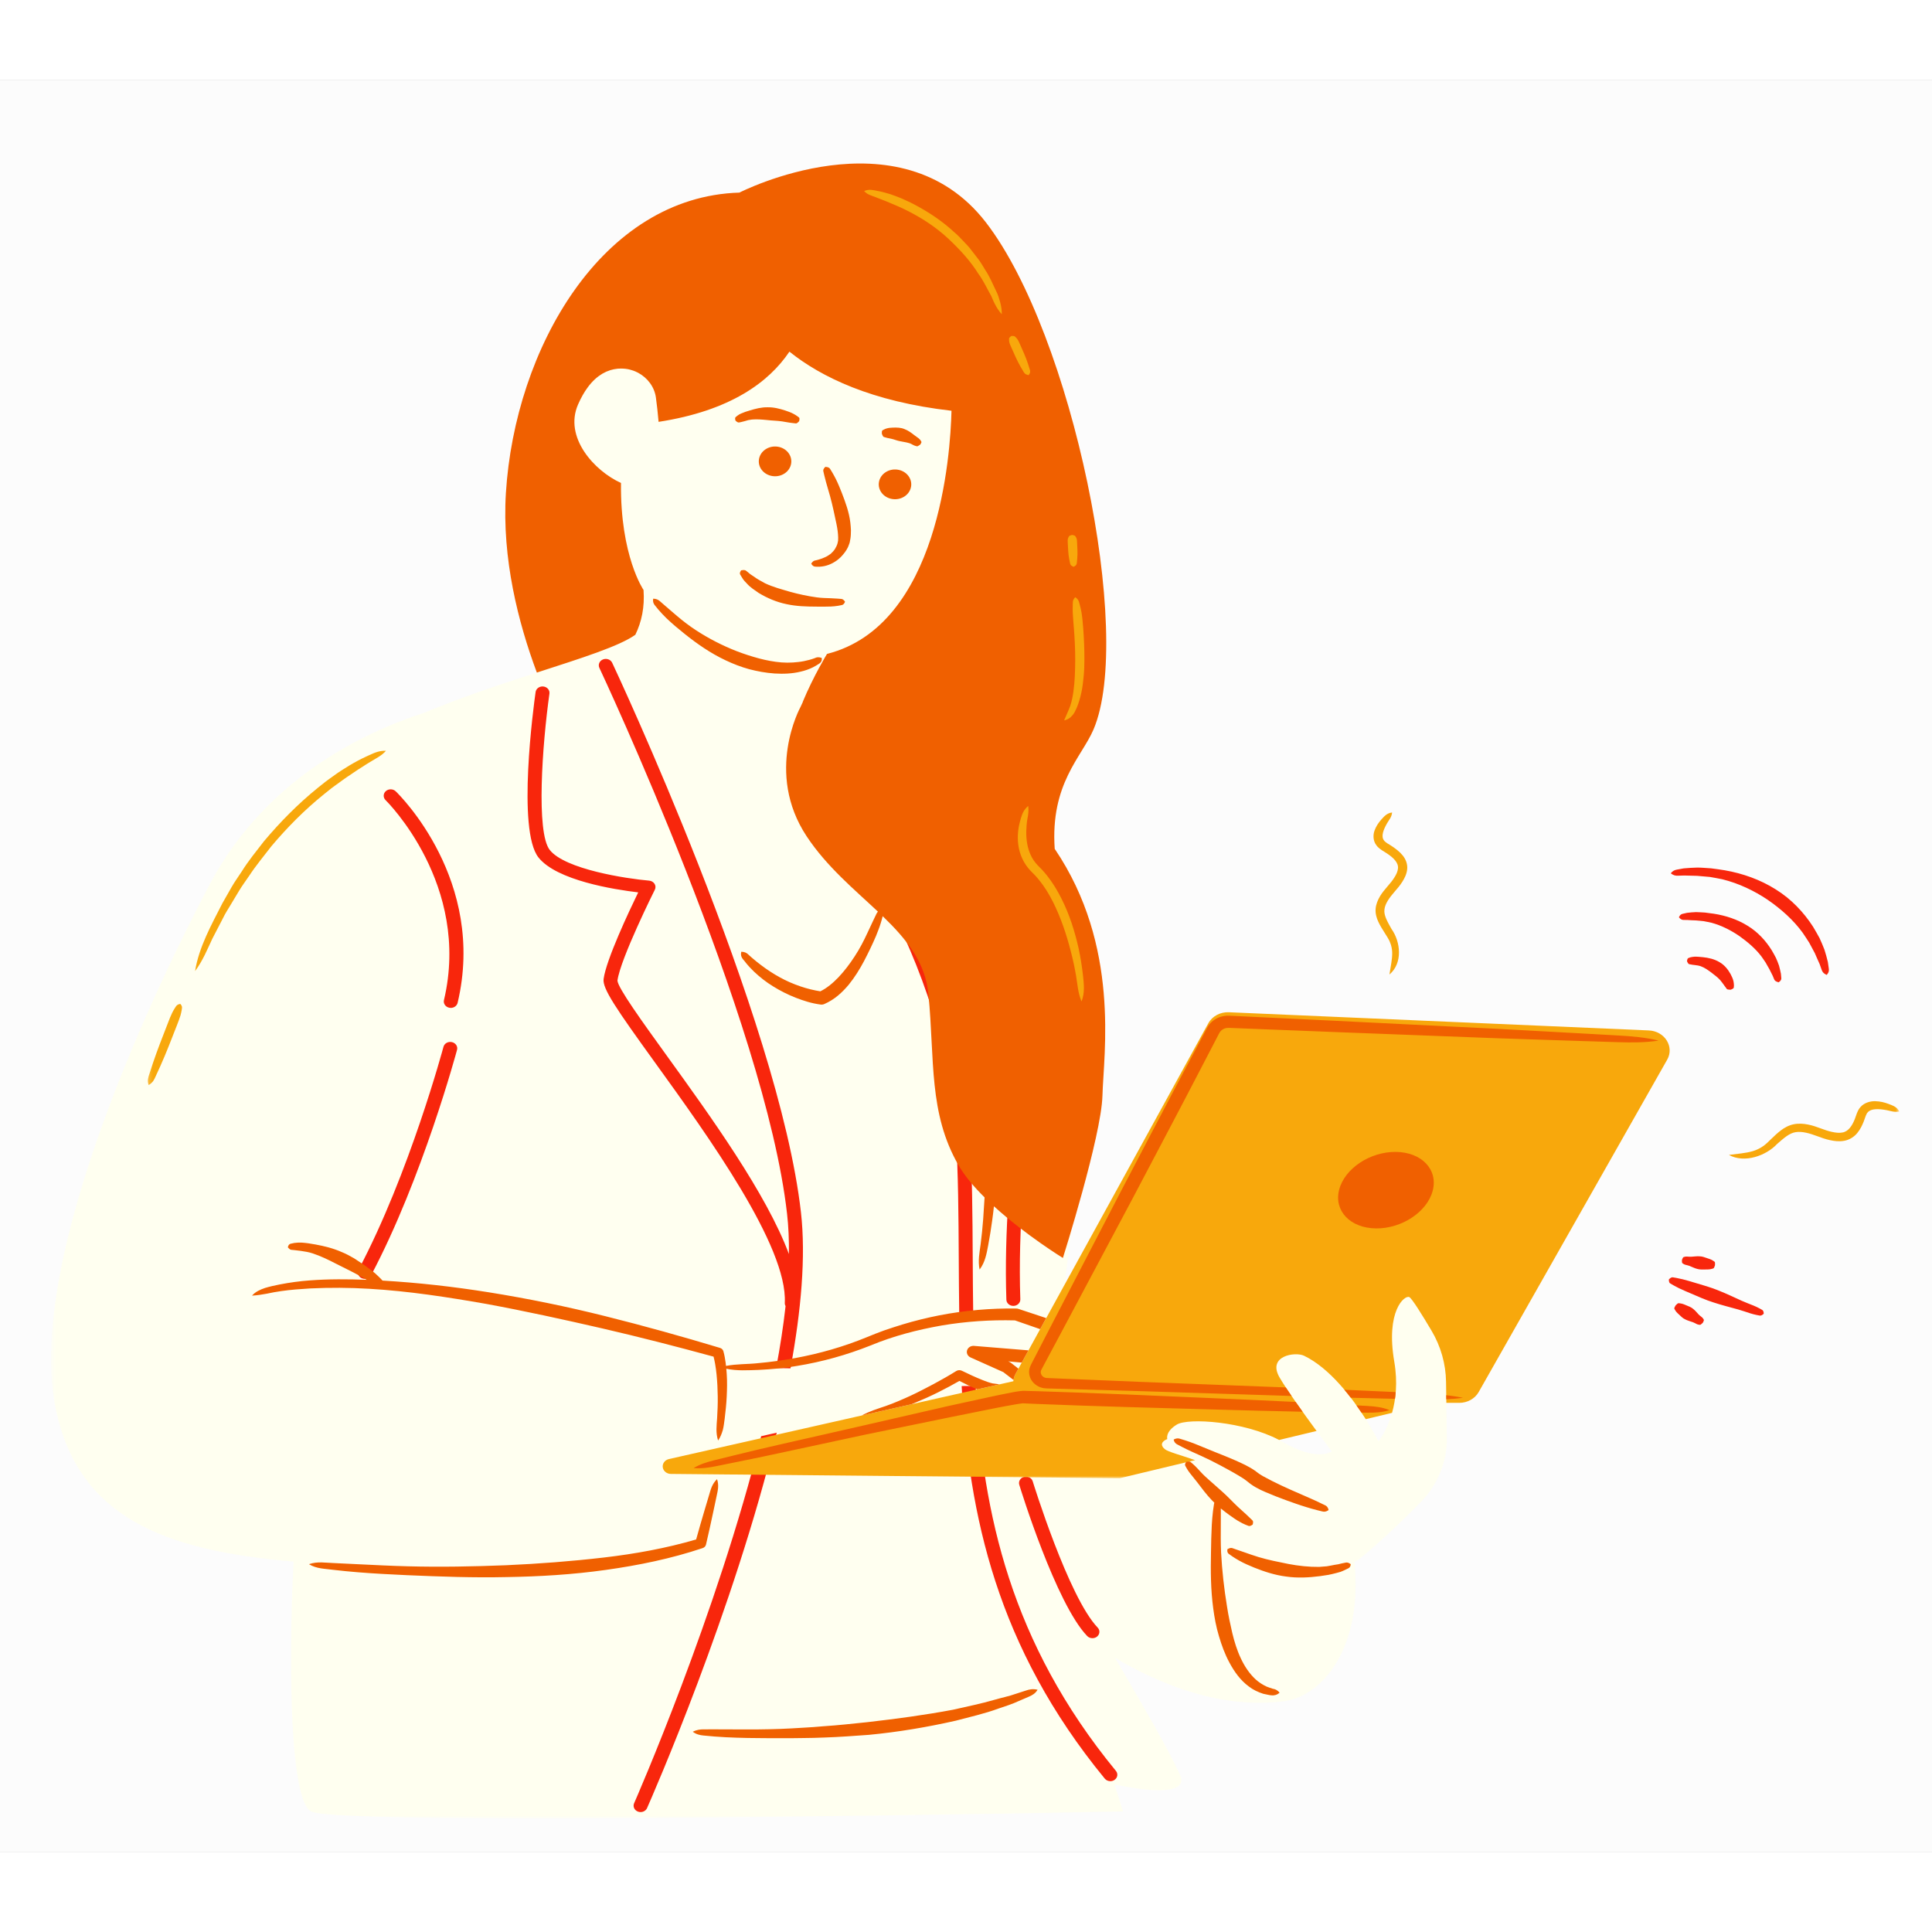 <svg width="200" height="200" viewBox="0 0 398 365" fill="none" xmlns="http://www.w3.org/2000/svg">
<rect x="0" y="0" width="398" height="365" fill="#333333" stroke="none"/>
<g clip-path="url(#clip0_16_194)">
<rect width="398" height="365" fill="white"/>
<path d="M437.8 -36.5H-39.8V401.5H437.8V-36.5Z" fill="white"/>
<path d="M437.8 -36.5H-39.8V401.5H437.8V-36.5Z" fill="white"/>
<path d="M437.8 -36.5H-39.8V401.5H437.8V-36.5Z" fill="#FCFCFC"/>
<mask id="mask0_16_194" style="mask-type:luminance" maskUnits="userSpaceOnUse" x="10" y="32" width="295" height="327">
<path d="M10.518 32.443H304.337V358.08H10.518V32.443Z" fill="white"/>
</mask>
<g mask="url(#mask0_16_194)">
<path d="M283.965 280.404C283.965 280.404 283.007 278.476 281.349 275.853L283.119 274.351L286.767 274.552C285.689 278.343 283.965 280.404 283.965 280.404ZM264.251 280.552C264.007 280.411 263.758 280.274 263.501 280.138L265.495 277.613L271.22 278.286C272.999 280.704 274.355 282.495 274.355 282.495C274.355 282.495 271.419 284.73 264.251 280.552ZM303.902 265.408L295.246 248.025L277.559 246.227L244.123 260.515L230.177 273.758L235.624 282.578C226.939 282.491 219.708 282.407 217.876 281.845C212.661 280.255 229.169 189.112 225.26 179.96C223.067 174.827 214.588 170.695 207.565 168.056C198.917 156.501 182.86 140.776 166.617 128.986C168.159 125.191 170.087 121.568 171.389 119.382C197.827 112.013 197.586 68.742 197.545 66.061C199.037 48.735 186.463 37.447 173.329 33.934C170.605 33.207 167.699 32.839 164.693 32.839C158.462 32.839 138.699 34.804 130.503 58.392C129.698 58.16 128.848 58.031 127.969 58.031C127.688 58.031 127.401 58.043 127.115 58.069C123.073 58.446 119.897 61.217 117.671 66.312C116.058 70.008 116.738 74.163 119.582 78.015C121.369 80.429 123.865 82.498 126.394 83.817C126.382 96.923 130.117 103.877 131.079 105.447C131.303 109.485 130.275 112.732 128.359 115.713C120.598 119.465 103.501 123.64 87.295 130.362C74.492 134.525 54.588 144.179 43.224 165.634C33.353 184.272 4.867 242.543 11.513 273.887C16.194 295.966 33.602 302.916 60.475 305.193C59.381 326.88 59.746 354.404 64.082 356.67C70.16 359.856 231.346 356.67 231.346 356.67L229.605 351.1C229.605 351.1 245.666 354.81 243.074 349.107C240.632 343.743 235.388 334.747 229.712 325.029C239.596 330.861 251.818 335.519 264.363 333.983C272.568 332.983 280.785 322.774 279.027 305.277C279.334 305.117 279.624 304.935 279.894 304.733C282.592 302.699 288.376 297.372 292.712 292.901C296.216 289.289 298.119 284.616 298.052 279.788L297.953 272.495L303.902 265.408Z" fill="#FFFFF0"/>
</g>
<path d="M130.627 354.982C130.333 355.654 130.685 356.423 131.419 356.696C131.597 356.765 131.779 356.795 131.962 356.795C132.53 356.795 133.073 356.483 133.297 355.97C134.317 353.662 151.128 315.375 160.008 278.639C158.893 278.89 157.819 279.13 156.804 279.362C147.691 316.124 130.876 354.423 130.627 354.982ZM126.112 120.036C125.801 119.366 124.951 119.058 124.222 119.347C123.492 119.636 123.16 120.412 123.471 121.081C123.815 121.804 157.654 193.887 162.135 233.524C162.434 236.128 162.554 238.912 162.521 241.839C157.902 229.422 146.352 213.43 137.351 200.963C132.381 194.074 127.236 186.948 127.198 185.496C127.816 180.975 134.827 166.919 134.901 166.778C135.096 166.391 135.071 165.938 134.839 165.569C134.607 165.201 134.192 164.957 133.728 164.915C129.105 164.516 116.415 162.6 113.252 158.593C110.408 154.984 111.705 136.932 113.185 126.4C113.289 125.674 112.733 125.016 111.946 124.921C111.158 124.83 110.437 125.339 110.337 126.058C109.923 128.955 106.482 154.501 110.922 160.132C114.661 164.881 126.556 166.752 131.473 167.333C129.553 171.291 124.885 181.188 124.346 185.169C124.076 187.142 126.875 191.23 134.951 202.415C145.834 217.491 162.284 240.276 161.671 251.903C161.658 252.143 161.717 252.371 161.828 252.572C161.372 256.675 160.713 260.956 159.884 265.336L162.848 265.382C165.029 253.557 166.036 242.394 165 233.254C160.469 193.218 126.46 120.762 126.112 120.036ZM200.994 269.115C200.032 269.016 199.066 268.994 198.104 269.039C199.622 295.635 205.285 322.744 227.586 349.902C227.867 350.244 228.299 350.427 228.738 350.427C229.041 350.427 229.343 350.339 229.6 350.16C230.235 349.727 230.363 348.898 229.886 348.316C208.133 321.824 202.52 295.236 200.994 269.115ZM79.492 146.464C78.916 146.966 78.891 147.802 79.434 148.331C79.612 148.502 97.083 165.759 91.457 189.53C91.287 190.245 91.78 190.944 92.556 191.097C92.659 191.119 92.763 191.131 92.867 191.131C93.526 191.131 94.123 190.709 94.272 190.089C100.23 164.923 82.291 147.255 81.524 146.517C80.981 145.989 80.069 145.966 79.492 146.464ZM200.385 242.71C200.339 233.779 200.293 225.346 199.763 216.897C197.159 175.565 168.889 142.844 168.599 142.521C168.105 141.951 167.197 141.86 166.58 142.316C165.958 142.772 165.862 143.601 166.356 144.171C166.638 144.487 194.34 176.546 196.89 217.05C197.416 225.429 197.458 233.828 197.507 242.721C197.528 246.478 197.549 250.242 197.603 254.021L200.484 254.086C200.426 250.28 200.405 246.489 200.385 242.71ZM210.969 287.742C210.202 287.939 209.758 288.666 209.974 289.369C210.277 290.361 217.519 313.813 223.962 320.527C224.248 320.824 224.646 320.972 225.044 320.972C225.38 320.972 225.72 320.869 225.994 320.649C226.591 320.166 226.649 319.333 226.122 318.786C220.111 312.52 212.818 288.89 212.743 288.654C212.528 287.955 211.732 287.548 210.969 287.742ZM93.095 198.18C92.319 198.009 91.544 198.442 91.358 199.149C91.287 199.408 84.322 225.308 73.866 245.052C73.518 245.71 73.817 246.497 74.53 246.816C74.733 246.904 74.948 246.949 75.16 246.949C75.691 246.949 76.2 246.675 76.453 246.204C87.042 226.213 94.085 200.035 94.152 199.773C94.343 199.066 93.87 198.355 93.095 198.18ZM200.671 262.024L200.551 262.013L200.671 262.07C200.671 262.051 200.671 262.04 200.671 262.024ZM207.317 251.242C207.337 251.956 207.98 252.519 208.751 252.519C208.763 252.519 208.78 252.519 208.797 252.519C209.588 252.496 210.214 251.888 210.19 251.158C209.692 236.482 211.172 221.334 212.905 209.263C214.99 202.016 223.303 195.146 223.394 195.074C223.987 194.587 224.041 193.754 223.51 193.21C222.984 192.671 222.072 192.621 221.479 193.104C221.222 193.313 217.47 196.408 214.244 200.758C215.836 191.424 217.291 185.363 217.325 185.218C217.499 184.508 217.01 183.804 216.23 183.648C215.463 183.489 214.688 183.937 214.514 184.648C214.472 184.831 212.105 194.705 210.078 208.746C209.928 209.301 209.804 209.856 209.717 210.419C209.684 210.616 209.705 210.81 209.767 210.989C208.146 222.817 206.844 237.239 207.317 251.242ZM347.052 242.402L346.82 242.47C346.745 242.493 346.65 242.607 346.488 243.063C346.471 243.542 346.521 243.676 346.583 243.721L346.778 243.858C346.911 243.938 347.044 244.003 347.18 244.044C347.458 244.124 347.74 244.166 348.014 244.272C348.557 244.482 349.087 244.767 349.647 244.904C350.199 245.071 350.796 245.021 351.376 245.018C351.674 245.01 351.961 245.025 352.263 244.976C352.412 244.957 352.566 244.915 352.719 244.873L352.951 244.793C353.03 244.782 353.125 244.664 353.295 244.147C353.324 243.607 353.279 243.466 353.213 243.432L353.022 243.288C352.889 243.196 352.761 243.109 352.628 243.044C352.363 242.908 352.085 242.831 351.811 242.733C351.26 242.55 350.721 242.318 350.136 242.307C349.564 242.261 348.959 242.364 348.37 242.394C348.076 242.413 347.79 242.364 347.5 242.356C347.359 242.349 347.205 242.371 347.052 242.402ZM350.887 255.181C350.804 255.063 350.713 254.949 350.609 254.861C350.402 254.683 350.165 254.534 349.971 254.333C349.581 253.934 349.241 253.474 348.801 253.139C348.387 252.77 347.831 252.591 347.305 252.367C347.039 252.261 346.791 252.139 346.496 252.067C346.351 252.029 346.194 252.006 346.036 251.987L345.787 251.968C345.717 251.949 345.576 252.017 345.182 252.42C344.904 252.899 344.879 253.044 344.925 253.097L345.029 253.302C345.103 253.435 345.178 253.561 345.265 253.675C345.439 253.903 345.655 254.074 345.85 254.268C346.26 254.648 346.633 255.063 347.151 255.291C347.645 255.557 348.233 255.694 348.777 255.895C349.05 255.99 349.282 256.146 349.535 256.264C349.664 256.325 349.809 256.363 349.958 256.394L350.199 256.42C350.277 256.432 350.418 256.363 350.775 256.013C351.011 255.584 351.032 255.443 350.995 255.378L350.887 255.181ZM362.984 253.325L362.412 253.006C362.027 252.808 361.637 252.618 361.239 252.458C360.439 252.128 359.622 251.835 358.838 251.481C357.259 250.77 355.704 250.014 354.096 249.379C352.499 248.709 350.812 248.253 349.146 247.751C348.312 247.508 347.483 247.242 346.633 247.037C346.206 246.93 345.775 246.843 345.34 246.759L344.685 246.645C344.469 246.592 344.216 246.634 343.793 247.063C343.781 247.645 343.938 247.827 344.129 247.926L344.693 248.253C345.074 248.466 345.456 248.671 345.845 248.862C346.625 249.242 347.421 249.565 348.217 249.911C349.805 250.588 351.376 251.31 353.038 251.823C354.688 252.367 356.392 252.789 358.071 253.257C358.909 253.489 359.726 253.789 360.551 254.048C360.965 254.181 361.392 254.287 361.823 254.382L362.474 254.508C362.69 254.549 362.943 254.508 363.341 254.139C363.328 253.618 363.175 253.432 362.984 253.325ZM348.345 182.188C348.578 182.234 348.801 182.279 349.029 182.291C349.473 182.348 349.917 182.394 350.34 182.542C351.177 182.846 351.869 183.352 352.516 183.827C353.134 184.333 353.818 184.781 354.361 185.401C354.635 185.709 354.854 186.047 355.116 186.386C355.223 186.564 355.368 186.736 355.505 186.914L355.7 187.196C355.75 187.294 355.911 187.367 356.517 187.389C357.068 187.188 357.176 187.028 357.172 186.903L357.201 186.496C357.193 186.23 357.164 185.96 357.114 185.69C357.002 185.161 356.77 184.66 356.509 184.169C355.974 183.2 355.223 182.264 354.183 181.683C353.163 181.074 351.956 180.8 350.804 180.683C350.223 180.633 349.655 180.565 349.079 180.58C348.793 180.603 348.511 180.645 348.233 180.709L347.827 180.858C347.694 180.907 347.57 181.048 347.529 181.53C347.74 181.987 347.869 182.101 347.989 182.124L348.345 182.188ZM366.877 184.089C366.769 183.538 366.633 182.983 366.488 182.428C366.309 181.884 366.077 181.356 365.849 180.823C365.592 180.306 365.289 179.804 365.003 179.291C363.772 177.303 362.11 175.478 359.995 174.2C357.901 172.896 355.484 172.105 353.047 171.729C352.437 171.653 351.828 171.554 351.218 171.489C350.601 171.463 349.991 171.402 349.378 171.398C348.76 171.425 348.151 171.47 347.541 171.546L346.65 171.748C346.355 171.812 346.065 171.968 345.862 172.474C346.239 172.915 346.529 173.006 346.811 173.01L347.657 173.025C348.217 173.056 348.772 173.105 349.324 173.109L350.97 173.265C351.513 173.356 352.043 173.485 352.582 173.592C354.697 174.17 356.616 175.166 358.333 176.341C360.016 177.546 361.616 178.888 362.86 180.527C363.142 180.945 363.453 181.359 363.726 181.789C363.963 182.238 364.236 182.671 364.485 183.124C364.701 183.584 364.949 184.04 365.182 184.508L365.48 185.23C365.571 185.473 365.758 185.694 366.405 185.865C366.927 185.511 366.989 185.211 366.952 184.933L366.877 184.089ZM376.292 184.34C375.608 184.021 375.389 183.656 375.264 183.264L374.854 182.105C374.53 181.348 374.17 180.607 373.863 179.858C373.498 179.124 373.067 178.424 372.706 177.698C372.283 176.998 371.802 176.329 371.359 175.649C369.423 172.991 366.902 170.759 364.145 168.858C361.359 166.984 358.221 165.486 354.825 164.638C353.967 164.482 353.113 164.284 352.247 164.155L349.618 163.927C348.739 163.915 347.856 163.889 346.969 163.858L345.634 163.9C345.19 163.915 344.734 163.839 344.195 163.417C344.56 162.893 345.012 162.722 345.472 162.638L346.853 162.387C347.786 162.288 348.731 162.265 349.668 162.223C350.609 162.227 351.55 162.33 352.495 162.379C353.428 162.482 354.357 162.646 355.294 162.779C359.008 163.425 362.648 164.718 365.808 166.718C368.987 168.691 371.57 171.413 373.502 174.417C373.942 175.189 374.418 175.949 374.825 176.732C375.194 177.538 375.542 178.348 375.853 179.166C376.11 180.002 376.35 180.838 376.549 181.683L376.732 182.968C376.806 183.39 376.782 183.838 376.292 184.34Z" fill="#F8260C"/>
<mask id="mask1_16_194" style="mask-type:luminance" maskUnits="userSpaceOnUse" x="30" y="20" width="362" height="269">
<path d="M30.206 20.649H391.263V288.107H30.206V20.649Z" fill="white"/>
</mask>
<g mask="url(#mask1_16_194)">
<path d="M36.048 191.127C35.841 191.454 35.642 191.781 35.48 192.119C35.148 192.796 34.883 193.496 34.614 194.188L32.992 198.374C32.449 199.765 31.964 201.18 31.475 202.59L30.783 204.719C30.538 205.423 30.294 206.13 30.625 207.023C31.504 206.525 31.803 205.837 32.101 205.149L33.038 203.1C33.639 201.727 34.24 200.351 34.779 198.959L36.421 194.781C36.687 194.085 36.968 193.389 37.184 192.678C37.288 192.321 37.362 191.948 37.429 191.576C37.466 191.199 37.661 190.868 37.142 190.309C36.359 190.443 36.28 190.811 36.048 191.127ZM71.98 141.187C70.836 141.879 69.708 142.593 68.643 143.384C68.108 143.776 67.552 144.145 67.034 144.551L65.483 145.787C61.379 149.106 57.71 152.84 54.377 156.802C52.806 158.847 51.155 160.843 49.804 163.018C49.111 164.094 48.345 165.132 47.714 166.238L45.824 169.558C43.535 174.067 41.002 178.546 40.186 183.542C41.769 181.428 42.685 179.128 43.747 176.869L45.476 173.535L46.334 171.869C46.628 171.322 46.981 170.793 47.3 170.253L49.236 167.029C49.874 165.953 50.645 164.946 51.346 163.9C52.718 161.798 54.356 159.855 55.886 157.851C59.153 153.973 62.747 150.331 66.752 147.106L68.257 145.901C68.763 145.502 69.302 145.145 69.82 144.761C70.347 144.388 70.852 143.992 71.391 143.631C71.926 143.27 72.473 142.924 73 142.548C73.526 142.171 74.078 141.837 74.629 141.491C75.176 141.145 75.707 140.772 76.275 140.453C77.382 139.757 78.555 139.244 79.505 138.172C77.979 138.088 76.764 138.749 75.541 139.305C74.314 139.863 73.128 140.502 71.98 141.187ZM179.249 25.196C179.398 25.246 179.556 25.299 179.722 25.367L182.039 26.28C183.714 26.964 185.111 27.565 186.471 28.265C189.452 29.793 192.06 31.584 194.207 33.572C196.989 36.188 198.842 38.348 200.227 40.58L200.26 40.629L200.298 40.678C200.924 41.511 201.413 42.439 201.935 43.42C202.155 43.83 202.375 44.245 202.59 44.629L202.843 45.093L203.063 45.621L203.187 45.914C203.324 46.211 203.457 46.511 203.602 46.773C203.946 47.427 204.443 48.29 205.202 49.123L207.441 51.583L207.362 51.64C206.906 51.978 206.624 52.309 206.471 52.674L206.433 52.781C206.346 53.058 206.351 53.29 206.359 53.358L206.351 53.434V53.507C206.359 53.754 206.38 54.043 206.45 54.328C206.545 54.716 206.691 55.039 206.815 55.328L207.072 55.902C207.321 56.48 207.578 57.054 207.831 57.594C208.108 58.214 208.444 58.879 208.892 59.678C209.083 60.016 209.282 60.354 209.472 60.662C209.7 61.069 210.177 61.917 211.661 62.141L212.573 62.282L213.125 61.594C214.016 60.487 213.709 59.575 213.573 59.164C213.465 58.795 213.349 58.427 213.224 58.062C212.93 57.183 212.673 56.514 212.408 55.921C212.171 55.343 211.914 54.773 211.657 54.203L211.396 53.621C211.268 53.332 211.118 53.005 210.907 52.697C210.733 52.423 210.521 52.203 210.335 52.02L210.314 51.993L210.256 51.944C210.173 51.864 210.003 51.697 209.725 51.552L209.622 51.503C209.323 51.374 208.983 51.313 208.581 51.313C208.465 51.313 208.336 51.317 208.187 51.328L207.764 51.366L207.88 48.283C207.922 47.222 207.71 46.237 207.516 45.454L207.445 45.207C207.229 44.45 207.01 43.675 206.616 42.941C206.417 42.545 206.23 42.139 206.04 41.739C205.53 40.633 204.999 39.492 204.294 38.447C204.174 38.257 204.058 38.063 203.942 37.869C203.623 37.344 203.295 36.8 202.881 36.23L201.384 34.287C200.965 33.702 200.493 33.207 200.036 32.724C199.887 32.569 199.742 32.413 199.568 32.23L199.211 31.858C198.739 31.356 198.245 30.843 197.665 30.367C195.202 28.082 192.246 26.044 188.926 24.329C188.366 24.021 187.802 23.771 187.259 23.527C186.994 23.406 186.732 23.291 186.422 23.143C185.485 22.744 184.552 22.413 183.772 22.151L183.59 22.098C182.773 21.858 181.932 21.615 181.053 21.463L180.783 21.41C180.323 21.318 179.805 21.216 179.216 21.216C178.544 21.216 177.923 21.349 177.33 21.626L175.642 22.417L176.853 23.752C177.657 24.634 178.578 24.957 179.249 25.196ZM218.465 95.691C218.485 96.166 218.506 96.645 218.543 97.079C218.572 97.607 218.639 98.177 218.763 98.877C218.817 99.174 218.875 99.466 218.933 99.71C219.041 100.314 219.327 101.071 220.596 101.542L221.247 101.786L221.868 101.493C223.058 100.926 223.286 100.166 223.34 99.546C223.378 99.261 223.407 98.968 223.427 98.683C223.485 97.98 223.498 97.406 223.473 96.919C223.465 96.455 223.44 95.995 223.415 95.531L223.386 95.025C223.373 94.771 223.357 94.459 223.257 94.136C223.174 93.835 223.033 93.585 222.921 93.398L222.876 93.326L222.855 93.299C222.793 93.201 222.664 93.01 222.436 92.824L222.345 92.759C222.043 92.554 221.661 92.421 221.118 92.33L220.774 92.269L220.434 92.356C219.899 92.497 219.534 92.661 219.257 92.889L219.174 92.961C218.966 93.159 218.854 93.356 218.801 93.47L218.751 93.569C218.655 93.767 218.535 94.033 218.49 94.296C218.419 94.664 218.432 94.98 218.444 95.235L218.465 95.691ZM212.934 154.825C212.951 153.905 213.017 153.152 213.137 152.467C213.32 151.498 213.473 150.532 213.328 149.369L213 146.76L210.832 148.483C209.601 149.46 209.124 150.737 208.875 151.597C208.548 152.665 208.341 153.638 208.237 154.57C207.992 156.836 208.32 159.022 209.186 160.889C209.663 161.935 210.314 162.896 211.143 163.782L212.076 164.729L212.2 164.87C212.433 165.128 212.665 165.387 212.893 165.68C213.863 166.885 214.738 168.273 215.563 169.915C216.976 172.759 218.129 175.945 219.082 179.664C219.53 181.359 219.895 183.067 220.177 184.751C220.247 185.15 220.301 185.549 220.359 185.948C220.554 187.344 220.761 188.789 221.383 190.302L222.818 193.788L224.219 190.287C225.023 188.287 224.816 186.298 224.634 184.542L224.601 184.234C224.389 182.367 224.091 180.519 223.713 178.728C222.801 174.622 221.599 171.124 220.04 168.037C219.078 166.105 218.038 164.459 216.885 163.011C216.599 162.646 216.288 162.296 215.973 161.946L215.832 161.786L214.879 160.813C214.393 160.288 214.008 159.722 213.73 159.121C213.175 157.931 212.905 156.482 212.934 154.825ZM222.026 131.822C222.577 131.229 222.88 130.567 223.125 130.031L223.174 129.925C223.61 128.921 223.954 127.807 224.252 126.427C224.509 125.282 224.625 124.184 224.746 122.971C224.849 121.94 224.903 120.819 224.903 119.545C224.92 117.469 224.841 115.283 224.663 112.861C224.588 111.857 224.489 110.667 224.298 109.485C224.211 108.968 224.086 108.409 223.892 107.702C223.871 107.633 223.854 107.561 223.838 107.492C223.701 106.953 223.473 106.051 222.32 105.363L221.234 104.717L220.368 105.603C219.476 106.512 219.48 107.405 219.48 107.937C219.48 108.013 219.48 108.089 219.476 108.192C219.464 108.74 219.451 109.321 219.485 109.918C219.526 110.713 219.592 111.504 219.659 112.298L219.729 113.177C219.907 115.488 219.99 117.564 219.986 119.511C219.957 121.746 219.916 123.754 219.63 125.739C219.476 126.879 219.281 127.773 219.008 128.567C218.904 128.864 218.776 129.153 218.651 129.438C218.585 129.586 218.514 129.742 218.436 129.936C218.344 130.164 218.249 130.381 218.15 130.609C218.034 130.856 217.917 131.119 217.793 131.423L216.869 133.719L219.497 133.267C220.463 133.096 221.383 132.571 222.026 131.822ZM339.656 195.773L253.165 192.028C251.387 191.948 249.724 192.838 248.924 194.29L209.219 266.507C208.942 267.009 208.797 267.526 208.751 268.039L137.812 284.069C136.912 284.274 136.356 285.092 136.56 285.917C136.73 286.62 137.41 287.126 138.197 287.133L230.463 288.012C230.612 288.015 230.765 288 230.91 287.962L246.192 284.297C243.161 283.229 240.637 282.59 239.977 282.046C238.348 280.7 240.467 279.955 240.467 279.955C240.467 279.955 239.977 278.465 242.423 276.97C244.782 275.529 256.262 276.316 263.501 280.138L271.22 278.286C268.629 274.773 265.143 269.921 263.6 267.271C260.997 262.792 266.83 261.91 268.65 262.792C274.019 265.389 278.625 271.556 281.349 275.853L286.767 274.552C287.53 271.868 287.965 268.317 287.223 263.986C285.432 253.542 289.342 250.257 290.32 250.706C290.851 250.949 293.032 254.473 294.901 257.629C296.817 260.861 297.837 264.473 297.891 268.15L297.953 272.495H300.614C302.298 272.495 303.84 271.636 304.615 270.267L343.445 201.803C344.962 199.13 342.939 195.914 339.656 195.773ZM389.095 210.928C388.245 210.605 387.329 210.373 386.305 210.35C385.314 210.324 384.062 210.651 383.299 211.521C382.897 211.936 382.702 212.419 382.511 212.875C382.387 213.236 382.267 213.605 382.126 213.955C381.578 215.373 380.795 216.589 379.551 216.799C378.917 216.924 378.158 216.848 377.399 216.677C376.628 216.521 375.878 216.243 375.09 215.958C374.253 215.654 373.411 215.346 372.478 215.164C371.558 214.981 370.538 214.894 369.514 215.103C368.486 215.308 367.582 215.818 366.869 216.365C366.143 216.913 365.534 217.498 364.937 218.076L364.05 218.928C363.747 219.175 363.494 219.441 363.163 219.639C362.549 220.076 361.844 220.407 361.085 220.639C359.552 221.084 357.96 221.171 356.164 221.422C359.39 223.197 363.842 221.574 366.106 219.148C367.366 218.068 368.544 216.943 369.887 216.734C371.239 216.502 372.843 216.989 374.365 217.555C375.181 217.856 376.04 218.175 376.96 218.369C377.868 218.57 378.875 218.707 379.945 218.502C381.027 218.308 382.018 217.65 382.615 216.894C383.237 216.141 383.61 215.339 383.925 214.555C384.082 214.16 384.215 213.768 384.348 213.377C384.476 213.095 384.576 212.825 384.762 212.643C385.094 212.255 385.637 212.05 386.354 212.004C387.067 211.951 387.863 212.054 388.659 212.198C389.472 212.346 390.193 212.673 391.267 212.479C390.815 211.537 389.928 211.259 389.095 210.928ZM283.525 157.608C282.833 156.691 282.841 155.498 283.148 154.635C283.459 153.741 283.965 153 284.541 152.346C285.126 151.711 285.665 151.007 286.78 150.874C286.68 151.874 286.133 152.414 285.747 153.087C285.374 153.749 285.038 154.418 284.893 155.057C284.736 155.703 284.802 156.239 285.113 156.638C285.254 156.855 285.507 157.015 285.764 157.209C286.141 157.437 286.51 157.661 286.875 157.912C287.605 158.414 288.343 158.965 288.96 159.726C289.578 160.463 289.993 161.524 289.889 162.528C289.798 163.524 289.371 164.368 288.907 165.113C288.442 165.87 287.866 166.531 287.319 167.162C286.295 168.341 285.333 169.611 285.2 170.862C285.034 172.105 285.88 173.462 286.655 174.869C288.554 177.546 289.002 181.918 286.228 184.253C286.469 182.603 286.829 181.173 286.796 179.702C286.771 178.975 286.626 178.257 286.336 177.595C286.224 177.246 286.017 176.953 285.839 176.618L285.2 175.595C284.765 174.907 284.325 174.208 283.952 173.417C283.583 172.634 283.306 171.694 283.384 170.736C283.455 169.774 283.832 168.908 284.28 168.143C284.736 167.375 285.296 166.725 285.851 166.071C286.378 165.463 286.875 164.877 287.257 164.25C287.654 163.634 287.945 162.984 287.99 162.395C288.123 161.239 287.07 160.208 285.739 159.326C285.416 159.106 285.068 158.897 284.719 158.68C284.296 158.387 283.844 158.075 283.525 157.608Z" fill="#F8A80C"/>
</g>
<path d="M178.018 22.862C178.727 23.641 179.531 23.774 180.319 24.094L182.657 25.01C184.199 25.641 185.733 26.295 187.209 27.052C190.153 28.561 192.914 30.401 195.289 32.603C197.644 34.812 199.867 37.184 201.546 39.895C202.512 41.177 203.167 42.625 203.946 44.013L204.232 44.538L204.46 45.089C204.626 45.446 204.767 45.815 204.966 46.169C205.339 46.876 205.762 47.572 206.367 48.233C206.4 47.401 206.251 46.598 206.052 45.807C205.828 45.032 205.625 44.237 205.235 43.515C204.51 42.043 203.909 40.519 202.98 39.131C202.541 38.431 202.134 37.705 201.649 37.032L200.111 35.044C199.626 34.359 199.008 33.774 198.436 33.15C197.847 32.546 197.288 31.911 196.62 31.371C194.125 29.052 191.231 27.113 188.142 25.52C187.383 25.098 186.567 24.774 185.779 24.398C184.975 24.056 184.145 23.755 183.312 23.47C182.466 23.227 181.625 22.976 180.746 22.824C179.884 22.66 179.009 22.398 178.018 22.862ZM207.868 53.469C207.872 53.663 207.889 53.856 207.93 54.031C208.017 54.393 208.187 54.72 208.332 55.058C208.627 55.731 208.921 56.404 209.232 57.073C209.53 57.742 209.879 58.396 210.239 59.043C210.422 59.366 210.612 59.689 210.807 60.008C210.99 60.331 211.16 60.658 211.906 60.773C212.354 60.214 212.225 59.868 212.109 59.522C212.005 59.168 211.898 58.818 211.777 58.468C211.545 57.773 211.292 57.084 210.994 56.411C210.712 55.735 210.405 55.066 210.107 54.393C209.953 54.062 209.821 53.72 209.609 53.408C209.506 53.252 209.369 53.104 209.224 52.963C209.141 52.895 209.091 52.819 208.983 52.761C208.859 52.708 208.656 52.685 208.32 52.716C208.063 52.906 207.934 53.054 207.889 53.168C207.851 53.282 207.876 53.366 207.868 53.469ZM212.341 159.669C211.645 158.178 211.392 156.498 211.417 154.798C211.438 153.95 211.496 153.087 211.645 152.232C211.811 151.372 211.947 150.528 211.823 149.528C210.986 150.198 210.592 151.08 210.335 151.969C210.065 152.859 209.85 153.775 209.746 154.711C209.543 156.574 209.746 158.543 210.583 160.353C210.994 161.258 211.57 162.106 212.271 162.855L213.249 163.851C213.544 164.182 213.838 164.505 214.112 164.855C215.219 166.231 216.147 167.756 216.943 169.341C218.523 172.52 219.671 175.903 220.554 179.34C221.01 181.055 221.383 182.793 221.678 184.542C221.972 186.298 222.067 188.036 222.797 189.811C223.523 188.005 223.278 186.169 223.096 184.378C222.888 182.576 222.602 180.785 222.229 179.006C221.441 175.459 220.347 171.945 218.664 168.615C217.83 166.946 216.856 165.326 215.65 163.82C215.351 163.436 215.028 163.075 214.7 162.71L213.726 161.714C213.158 161.102 212.681 160.418 212.341 159.669ZM219.215 131.898C219.87 131.788 220.463 131.408 220.857 130.94C221.288 130.484 221.524 129.936 221.769 129.408C222.229 128.343 222.532 127.248 222.772 126.149C223.013 125.051 223.129 123.944 223.237 122.842C223.348 121.739 223.386 120.636 223.39 119.538C223.407 117.332 223.311 115.142 223.149 112.956C223.071 111.861 222.971 110.77 222.797 109.686C222.714 109.146 222.577 108.607 222.436 108.07C222.275 107.542 222.258 106.987 221.495 106.531C220.886 107.15 221.019 107.675 220.99 108.223C220.977 108.766 220.969 109.31 220.998 109.85C221.056 110.93 221.155 112.002 221.238 113.078C221.404 115.23 221.504 117.382 221.499 119.526C221.475 121.67 221.433 123.815 221.135 125.91C220.99 126.955 220.795 127.993 220.451 128.974C220.289 129.465 220.061 129.925 219.866 130.389C219.679 130.879 219.456 131.305 219.215 131.898ZM219.965 95.375C219.99 95.923 220.011 96.47 220.057 97.018C220.082 97.561 220.164 98.109 220.256 98.653C220.31 98.926 220.363 99.196 220.426 99.466C220.475 99.74 220.513 100.014 221.172 100.261C221.802 99.957 221.81 99.683 221.831 99.409C221.868 99.135 221.897 98.858 221.918 98.584C221.96 98.033 221.985 97.485 221.96 96.938C221.947 96.39 221.914 95.843 221.885 95.295C221.864 95.022 221.873 94.748 221.79 94.478C221.752 94.341 221.678 94.208 221.599 94.071C221.545 94.007 221.524 93.938 221.446 93.874C221.35 93.809 221.168 93.748 220.844 93.695C220.525 93.775 220.351 93.851 220.268 93.923C220.189 93.995 220.177 94.064 220.131 94.136C220.065 94.276 220.007 94.413 219.982 94.55C219.924 94.828 219.961 95.098 219.965 95.375ZM110.594 122.054C106.772 111.823 103.376 98.569 104.218 85.037C106.071 55.377 123.952 24.029 152.318 23.177C152.318 23.177 185.294 6.235 203.104 29.318C220.915 52.4 233.626 114.291 225.26 133.792C222.826 139.476 216.354 144.932 217.275 158.364C230.836 178.371 227.341 200.537 227.109 209.213C226.885 217.563 218.962 242.645 218.962 242.645C218.962 242.645 211.268 237.923 204.754 231.999C204.651 232.95 204.539 233.897 204.406 234.847C204.17 236.573 203.896 238.299 203.573 240.022C203.241 241.736 202.972 243.485 201.803 245.033C201.421 243.193 201.794 241.524 202.014 239.816C202.234 238.109 202.404 236.395 202.536 234.676C202.648 233.178 202.744 231.672 202.827 230.167C200.65 228.015 198.731 225.753 197.458 223.54C191.264 212.795 192.57 201.849 191.264 188.317C190.63 181.709 186.699 176.93 181.84 172.238C181.832 172.269 181.828 172.295 181.816 172.322C181.695 172.774 181.579 173.231 181.434 173.675C181.165 174.576 180.804 175.443 180.46 176.322C179.722 178.055 178.893 179.759 178.01 181.458C177.11 183.15 176.094 184.812 174.826 186.371C173.528 187.903 171.977 189.397 169.822 190.329L169.805 190.34C169.56 190.443 169.303 190.473 169.055 190.443C167.135 190.188 165.547 189.659 163.91 189.032C162.297 188.397 160.759 187.621 159.316 186.728C157.861 185.846 156.534 184.8 155.332 183.663C154.739 183.086 154.167 182.489 153.657 181.85C153.209 181.177 152.409 180.728 152.708 179.561C153.383 179.576 153.744 179.782 154.051 180.036C154.341 180.299 154.619 180.569 154.922 180.82C155.51 181.329 156.12 181.812 156.737 182.287C157.973 183.226 159.275 184.082 160.639 184.831C161.998 185.584 163.445 186.207 164.925 186.709C166.248 187.161 167.695 187.511 168.992 187.716C170.344 187.063 171.6 185.998 172.732 184.819C173.967 183.511 175.074 182.048 176.074 180.504C177.085 178.968 177.935 177.329 178.702 175.664L179.875 173.162L180.472 171.915C180.563 171.698 180.675 171.489 180.854 171.295C175.97 166.699 170.34 162.075 166.173 155.783C157.488 142.647 164.872 129.214 164.872 129.214C165.05 128.834 165.22 128.461 165.39 128.104C165.386 128.096 165.377 128.092 165.369 128.088C167.595 122.739 170.365 118.211 170.365 118.211C193.449 112.359 195.791 77.129 196.011 68.118C179.556 66.236 169.15 61.175 162.624 55.94C158.408 62.217 150.461 68.118 135.672 70.403C135.519 68.567 135.312 66.818 135.117 65.384C134.814 63.202 133.4 61.339 131.464 60.297C131.336 60.233 131.203 60.168 131.071 60.107C131.025 60.084 130.975 60.062 130.934 60.042C130.809 59.989 130.681 59.936 130.552 59.887C130.49 59.864 130.428 59.845 130.37 59.826C130.204 59.769 130.038 59.715 129.868 59.674C129.736 59.636 129.603 59.602 129.466 59.571C129.375 59.552 129.284 59.544 129.192 59.525C129.072 59.506 128.952 59.487 128.828 59.472C128.741 59.461 128.654 59.453 128.571 59.449C128.425 59.434 128.285 59.43 128.144 59.427C128.069 59.423 127.998 59.423 127.924 59.423C127.708 59.423 127.489 59.43 127.269 59.449C127.041 59.472 126.809 59.506 126.576 59.552C126.518 59.563 126.465 59.571 126.402 59.583C126.174 59.632 125.938 59.689 125.702 59.761C125.702 59.765 125.702 59.765 125.702 59.765C125.457 59.841 125.212 59.932 124.968 60.039C124.926 60.058 124.881 60.077 124.835 60.096C124.342 60.32 123.848 60.605 123.363 60.963C123.334 60.985 123.305 61.008 123.272 61.031C122.775 61.404 122.281 61.856 121.805 62.392C121.784 62.423 121.759 62.445 121.738 62.468C121.498 62.742 121.261 63.035 121.033 63.354C120.341 64.297 119.686 65.442 119.081 66.825C116.129 73.582 122.426 80.501 127.928 82.992C127.746 98.033 132.571 105.033 132.571 105.033C132.824 108.591 132.186 111.572 130.884 114.264C127.588 116.618 119.939 119.028 110.594 122.054ZM162.973 79.03C163.263 77.353 162.019 75.783 160.191 75.517C158.367 75.251 156.65 76.391 156.36 78.064C156.066 79.737 157.314 81.308 159.138 81.574C160.966 81.844 162.683 80.703 162.973 79.03ZM183.851 86.307C185.675 86.573 187.392 85.437 187.682 83.76C187.972 82.091 186.728 80.517 184.904 80.251C183.076 79.984 181.364 81.125 181.069 82.798C180.779 84.467 182.023 86.041 183.851 86.307ZM157.604 103.66C156.837 103.23 156.033 102.827 155.336 102.299C154.98 102.044 154.569 101.831 154.254 101.527L153.728 101.105C153.562 100.953 153.317 100.865 152.67 100.995C152.33 101.474 152.388 101.736 152.529 101.938L152.919 102.573C153.164 103.014 153.529 103.363 153.881 103.732C154.553 104.508 155.448 105.048 156.285 105.645C158.052 106.717 159.992 107.542 162.023 107.956C164.042 108.401 166.107 108.458 168.126 108.466C169.138 108.47 170.145 108.496 171.152 108.447C171.654 108.435 172.152 108.363 172.653 108.295L173.399 108.15C173.648 108.097 173.893 107.956 174.084 107.458C173.785 107.006 173.536 106.899 173.3 106.88L172.574 106.82C172.089 106.778 171.613 106.759 171.132 106.74C170.174 106.709 169.212 106.694 168.267 106.561C166.372 106.302 164.519 105.899 162.745 105.409C160.983 104.888 159.221 104.428 157.604 103.66ZM172.533 95.436C172.429 95.816 172.226 96.246 171.998 96.607C171.758 96.972 171.455 97.291 171.128 97.588C170.767 97.854 170.39 98.105 169.963 98.288C169.548 98.482 169.1 98.656 168.628 98.782C168.395 98.854 168.151 98.919 167.906 98.964C167.658 99.01 167.434 99.135 167.119 99.592C167.351 100.094 167.682 100.215 167.981 100.234C168.288 100.253 168.599 100.261 168.905 100.242C169.523 100.204 170.141 100.075 170.725 99.854C171.903 99.409 172.956 98.638 173.71 97.695C174.108 97.223 174.432 96.752 174.701 96.181C174.817 95.885 174.946 95.577 175.037 95.276L175.199 94.409C175.286 93.832 175.29 93.28 175.298 92.725C175.257 92.189 175.249 91.63 175.166 91.109C174.909 88.984 174.175 87.003 173.429 85.06C173.047 84.091 172.657 83.125 172.193 82.19C171.957 81.722 171.708 81.262 171.439 80.806L171.024 80.129C170.9 79.901 170.672 79.703 170.021 79.669C169.569 80.11 169.552 80.384 169.623 80.627L169.793 81.368C169.917 81.863 170.033 82.353 170.17 82.84L171.003 85.737C171.534 87.665 171.924 89.611 172.326 91.49C172.516 92.429 172.649 93.364 172.666 94.238L172.649 94.881L172.533 95.436ZM182.052 73.506L182.309 73.585C182.475 73.627 182.632 73.677 182.79 73.719C183.101 73.799 183.399 73.825 183.694 73.909C184.291 74.046 184.83 74.289 185.422 74.392C186.007 74.528 186.666 74.589 187.292 74.787C187.607 74.882 187.877 75.049 188.167 75.194C188.312 75.27 188.465 75.323 188.631 75.373L188.892 75.437C188.98 75.46 189.125 75.41 189.543 75.118C189.838 74.719 189.85 74.559 189.796 74.475C189.751 74.392 189.705 74.304 189.651 74.224C189.535 74.072 189.411 73.928 189.266 73.81C188.975 73.57 188.652 73.384 188.354 73.144C187.752 72.677 187.11 72.186 186.343 71.901C185.592 71.57 184.718 71.559 183.893 71.593C183.478 71.612 183.068 71.639 182.661 71.76C182.462 71.806 182.272 71.894 182.085 71.993L181.807 72.144C181.716 72.179 181.641 72.319 181.666 72.859C181.869 73.373 181.973 73.494 182.052 73.506ZM164.2 69.202C163.951 69.031 163.694 68.867 163.429 68.734C162.898 68.449 162.326 68.259 161.75 68.061C160.597 67.689 159.378 67.369 158.122 67.403C156.862 67.377 155.606 67.704 154.432 68.065C154.138 68.168 153.848 68.259 153.549 68.339C153.259 68.449 152.973 68.555 152.695 68.677C152.409 68.787 152.148 68.943 151.907 69.133L151.555 69.418C151.439 69.513 151.373 69.688 151.514 70.156C151.903 70.502 152.09 70.559 152.227 70.532L152.629 70.456C152.886 70.384 153.143 70.323 153.396 70.263C153.649 70.202 153.889 70.114 154.138 70.046C154.395 69.996 154.652 69.958 154.909 69.924C155.954 69.837 156.982 69.928 158.002 70.027C159.013 70.152 160.058 70.156 161.107 70.308L162.691 70.574C162.96 70.616 163.23 70.647 163.512 70.677L163.93 70.723C164.063 70.757 164.233 70.684 164.627 70.27C164.768 69.734 164.689 69.548 164.561 69.472L164.2 69.202ZM249.422 284.358C250.715 285.012 252.005 285.685 253.257 286.384C253.887 286.727 254.5 287.088 255.101 287.441C255.694 287.795 256.304 288.168 256.747 288.521L257.622 289.209C257.983 289.479 258.314 289.666 258.667 289.882L259.699 290.426L260.74 290.894C262.124 291.494 263.517 292.03 264.919 292.544C266.316 293.049 267.717 293.555 269.143 293.981C269.852 294.209 270.574 294.399 271.295 294.589L272.385 294.859C272.746 294.958 273.14 294.969 273.704 294.582C273.563 293.954 273.268 293.719 272.933 293.57L271.942 293.095C271.278 292.783 270.619 292.464 269.948 292.175L265.943 290.422C264.616 289.825 263.302 289.221 262.037 288.578C261.407 288.251 260.794 287.932 260.201 287.609C259.944 287.438 259.625 287.278 259.409 287.118L259.098 286.894L258.572 286.491C257.162 285.521 255.848 284.959 254.463 284.335C253.091 283.738 251.718 283.183 250.338 282.643L246.234 280.966C245.549 280.693 244.849 280.445 244.144 280.217L243.074 279.89C242.718 279.78 242.32 279.754 241.773 280.058C241.901 280.632 242.187 280.883 242.506 281.05L243.477 281.563C244.127 281.898 244.787 282.217 245.45 282.521C246.781 283.118 248.116 283.711 249.422 284.358ZM277.228 305.402L276.436 305.562L275.669 305.748C275.404 305.786 275.138 305.824 274.881 305.874C274.359 305.957 273.849 306.098 273.327 306.163L271.743 306.288C269.62 306.311 267.518 306.079 265.449 305.688C263.393 305.266 261.308 304.878 259.264 304.258C258.244 303.954 257.245 303.589 256.233 303.239L254.708 302.714L253.941 302.444C253.692 302.342 253.402 302.323 252.85 302.642C252.759 303.239 252.946 303.482 253.174 303.634L253.858 304.121C254.322 304.429 254.795 304.733 255.288 304.999C256.266 305.551 257.303 305.992 258.352 306.425C260.45 307.265 262.655 307.988 264.969 308.277C267.274 308.611 269.649 308.49 271.942 308.189L273.658 307.927C274.23 307.824 274.79 307.672 275.35 307.532L276.179 307.3C276.452 307.205 276.71 307.071 276.971 306.961L277.742 306.589C277.995 306.463 278.219 306.254 278.26 305.729C277.792 305.38 277.493 305.349 277.228 305.402ZM262.195 331.39C261.751 331.226 261.304 331.116 260.889 330.93C260.068 330.538 259.322 330.059 258.667 329.462C257.361 328.26 256.362 326.736 255.599 325.093C254.824 323.451 254.285 321.69 253.854 319.9C253.443 318.105 253.049 316.299 252.771 314.463C252.17 310.794 251.747 307.064 251.548 303.315C251.466 301.441 251.47 299.562 251.49 297.684L251.499 294.863L251.486 294.247C252.079 294.73 252.697 295.198 253.327 295.654C254.007 296.118 254.654 296.62 255.404 297.011C255.773 297.213 256.134 297.418 256.536 297.578L257.129 297.813C257.319 297.905 257.572 297.92 258.062 297.57C258.215 297.004 258.128 296.802 257.979 296.677L257.56 296.27C257.27 296.019 257.013 295.722 256.722 295.471L255.019 293.924C253.895 292.871 252.875 291.73 251.706 290.715C250.57 289.666 249.355 288.666 248.211 287.597C247.639 287.065 247.133 286.479 246.598 285.917C246.333 285.632 246.047 285.362 245.757 285.099L245.301 284.711C245.151 284.582 244.923 284.506 244.376 284.632C244.074 285.065 244.086 285.297 244.181 285.468L244.467 285.989C244.666 286.324 244.882 286.654 245.127 286.966L246.602 288.814C247.556 290.069 248.501 291.35 249.608 292.509C249.782 292.696 249.973 292.875 250.155 293.057C250.126 293.16 250.106 293.262 250.085 293.369L249.882 294.787C249.766 295.734 249.691 296.684 249.633 297.635C249.529 299.532 249.496 301.437 249.467 303.342C249.384 307.151 249.413 310.988 249.927 314.813C250.176 316.725 250.529 318.641 251.097 320.519C251.648 322.401 252.324 324.272 253.298 326.059C254.256 327.838 255.475 329.599 257.261 330.922C258.128 331.599 259.177 332.093 260.255 332.431C261.349 332.606 262.518 333.18 263.6 332.196C263.095 331.606 262.659 331.462 262.195 331.39ZM211.367 331.751L209.257 332.435C207.868 332.933 206.396 333.218 204.982 333.633C202.147 334.465 199.224 335.04 196.338 335.709C190.493 336.811 184.585 337.595 178.656 338.275C175.688 338.579 172.72 338.914 169.73 339.108C168.238 339.245 166.745 339.351 165.249 339.427C163.756 339.518 162.26 339.614 160.759 339.663C157.761 339.773 154.764 339.788 151.762 339.766L147.26 339.75L145.009 339.754C144.258 339.75 143.508 339.83 142.716 340.252C143.429 340.785 144.18 340.952 144.93 341.024L147.194 341.229C148.703 341.347 150.212 341.423 151.725 341.469C153.238 341.537 154.747 341.534 156.261 341.553C157.774 341.587 159.287 341.568 160.8 341.568C162.314 341.594 163.831 341.564 165.344 341.545C166.857 341.537 168.375 341.499 169.888 341.435C172.919 341.34 175.941 341.096 178.971 340.887C185.016 340.313 191.011 339.302 196.923 337.963C199.846 337.18 202.81 336.53 205.65 335.484C207.08 335.002 208.519 334.549 209.883 333.914L211.956 333.021C212.648 332.732 213.299 332.352 213.747 331.595C212.806 331.367 212.068 331.511 211.367 331.751ZM142.331 112.622C141.021 111.705 139.798 110.686 138.599 109.648L136.796 108.093L135.892 107.306C135.585 107.051 135.216 106.85 134.57 106.827C134.441 107.409 134.611 107.8 134.847 108.127L135.614 109.07C136.145 109.69 136.705 110.283 137.289 110.854C138.471 111.983 139.735 113.04 141.029 114.074C143.603 116.138 146.377 118.07 149.486 119.53C151.037 120.268 152.658 120.895 154.345 121.359C156.045 121.804 157.766 122.115 159.557 122.241C161.343 122.351 163.168 122.294 164.934 121.861C165.813 121.659 166.671 121.37 167.475 120.967C167.877 120.769 168.259 120.537 168.632 120.294C169.001 120.07 169.399 119.766 169.274 119.024C168.52 118.788 168.209 118.91 167.857 119.074C167.496 119.211 167.131 119.325 166.758 119.427C166.016 119.629 165.261 119.785 164.49 119.872C162.96 120.062 161.389 120.058 159.834 119.838C158.288 119.633 156.717 119.268 155.208 118.811C153.682 118.363 152.185 117.834 150.718 117.222C147.782 115.986 144.947 114.454 142.331 112.622ZM76.059 248.995C84.165 249.466 92.207 250.713 100.197 252.116C108.177 253.588 116.096 255.325 124.006 257.143C131.713 258.922 139.37 260.895 146.999 262.975C147.123 263.465 147.239 264.005 147.326 264.519C147.455 265.241 147.546 265.975 147.621 266.712C147.766 268.184 147.84 269.678 147.857 271.176C147.882 272.67 147.816 274.172 147.728 275.674C147.625 277.176 147.413 278.655 147.932 280.255C148.417 279.552 148.69 278.814 148.91 278.069C149.097 277.32 149.175 276.556 149.283 275.796C149.47 274.275 149.631 272.746 149.706 271.206C149.781 269.67 149.818 268.123 149.71 266.572C149.685 266.203 149.656 265.834 149.623 265.465C151.825 265.937 154.072 265.777 156.294 265.709C158.926 265.579 161.559 265.336 164.158 264.891C169.366 264.047 174.457 262.618 179.311 260.686C184.009 258.728 188.975 257.439 194.013 256.553C198.988 255.713 204.046 255.375 209.091 255.508L214.277 257.31L215.525 255.032L209.812 253.139L209.787 253.131C209.663 253.09 209.526 253.067 209.381 253.063C204.066 252.983 198.751 253.451 193.561 254.454C190.965 254.96 188.403 255.595 185.887 256.355C184.631 256.759 183.408 257.12 182.143 257.572C180.903 258.013 179.689 258.507 178.499 258.994C173.806 260.922 168.868 262.34 163.823 263.268C161.298 263.716 158.748 264.089 156.182 264.313C153.98 264.557 151.791 264.454 149.561 264.884C149.536 264.667 149.515 264.454 149.486 264.241C149.374 263.443 149.262 262.713 149.014 261.838C148.922 261.538 148.674 261.279 148.334 261.177L148.272 261.158C140.486 258.812 132.638 256.622 124.719 254.645C116.805 252.66 108.778 251.014 100.682 249.717C93.447 248.561 86.146 247.732 78.804 247.307C78.796 247.303 78.792 247.299 78.792 247.291L78.327 246.808C78.008 246.493 77.689 246.177 77.357 245.877C76.677 245.288 75.931 244.778 75.205 244.231C74.455 243.717 73.701 243.204 72.929 242.71C72.121 242.25 71.317 241.797 70.442 241.448C68.734 240.683 66.86 240.204 64.978 239.866C64.037 239.695 63.079 239.539 62.105 239.482C61.615 239.467 61.122 239.486 60.629 239.554C60.38 239.592 60.135 239.657 59.891 239.71C59.65 239.771 59.389 239.934 59.298 240.455C59.654 240.862 59.845 240.968 60.056 240.972C60.268 240.991 60.475 241.006 60.683 241.033L61.939 241.185C62.78 241.307 63.626 241.436 64.443 241.714C66.076 242.257 67.623 243.006 69.148 243.793C70.666 244.58 72.237 245.314 73.775 246.147C74.36 246.481 74.953 246.816 75.545 247.147C71.636 247.002 67.71 246.972 63.788 247.272C61.723 247.424 59.667 247.706 57.627 248.101C56.607 248.299 55.592 248.527 54.596 248.824C53.622 249.158 52.623 249.595 51.918 250.405C53.017 250.337 53.979 250.192 54.961 250.006C55.936 249.797 56.914 249.607 57.905 249.474C59.891 249.185 61.901 249.048 63.916 248.922C67.95 248.732 72.009 248.751 76.059 248.995ZM144.76 302.41C145.096 302.296 145.361 302.03 145.44 301.684C145.946 299.464 146.464 297.251 146.92 295.023L147.629 291.684C147.874 290.574 148.147 289.472 147.712 288.213C146.717 289.164 146.427 290.266 146.112 291.361L145.133 294.642C144.528 296.631 143.972 298.635 143.409 300.635C137.235 302.444 130.822 303.608 124.354 304.361C117.688 305.136 110.976 305.646 104.235 305.946C97.498 306.212 90.736 306.345 83.978 306.163C80.595 306.083 77.22 305.9 73.841 305.741L68.775 305.497C67.08 305.456 65.425 305.106 63.647 305.729C65.235 306.706 66.959 306.649 68.643 306.889C70.326 307.079 72.021 307.265 73.713 307.391C77.1 307.672 80.5 307.832 83.895 307.995C90.694 308.288 97.502 308.539 104.326 308.387C111.142 308.277 117.978 307.87 124.748 306.916C131.514 305.969 138.247 304.596 144.723 302.422L144.76 302.41ZM297.94 271.754C299.089 271.701 300.237 271.613 301.39 271.457C300.241 271.214 299.085 271.047 297.928 270.914L297.94 271.754ZM333.379 196.815L325.033 196.347L308.342 195.435L274.952 193.781L258.256 192.979L254.082 192.777L253.559 192.754C253.393 192.743 253.223 192.735 252.954 192.735C252.465 192.739 251.975 192.811 251.515 192.952C250.587 193.226 249.757 193.773 249.169 194.488C248.874 194.83 248.634 195.294 248.51 195.534L248.054 196.393L247.141 198.115L245.309 201.556C240.413 210.73 235.628 219.951 230.79 229.148L216.429 256.812L212.851 263.732L212.408 264.598C212.234 264.933 212.03 265.45 212.005 265.91C211.939 266.861 212.316 267.815 213.03 268.488C213.39 268.826 213.826 269.1 214.298 269.279C214.539 269.366 214.787 269.427 215.04 269.473C215.281 269.503 215.583 269.526 215.724 269.526L217.81 269.587L234.526 270.066L266.063 271.073C265.644 270.461 265.242 269.872 264.881 269.317L234.6 268.157L217.901 267.469L215.811 267.382C215.6 267.378 215.558 267.363 215.455 267.355C215.364 267.332 215.277 267.317 215.194 267.279C215.028 267.21 214.879 267.119 214.75 266.994C214.493 266.747 214.373 266.397 214.402 266.074C214.423 265.891 214.46 265.8 214.58 265.56L215.04 264.701L218.718 257.823L233.377 230.285C238.211 221.084 243.095 211.905 247.871 202.678L250.57 197.488C250.864 196.948 251.192 196.218 251.383 196.009C251.627 195.701 251.98 195.461 252.378 195.34C252.572 195.283 252.784 195.245 252.991 195.245C253.07 195.241 253.248 195.245 253.431 195.252L253.953 195.275L258.128 195.442L274.831 196.1L308.243 197.378L324.95 197.929L333.308 198.191C336.09 198.282 338.88 198.294 341.691 197.868C338.938 197.199 336.161 196.971 333.379 196.815ZM276.95 269.796C277.406 270.34 277.85 270.887 278.268 271.438C280.399 271.495 282.526 271.552 284.653 271.598L287.368 271.663C287.435 271.214 287.485 270.75 287.522 270.271L284.715 270.146C282.128 270.016 279.541 269.906 276.95 269.796ZM279.429 273.005C279.79 273.51 280.138 274.012 280.462 274.499L281.68 274.514C283.194 274.533 284.711 274.48 286.245 273.986C284.757 273.385 283.247 273.225 281.738 273.138L279.429 273.005ZM151.514 283.244L147.123 284.32C145.664 284.685 144.221 285.126 142.878 285.928C144.474 286.065 145.975 285.848 147.455 285.552L151.887 284.654C154.847 284.073 157.795 283.438 160.742 282.807L178.42 279.005L196.135 275.37L204.991 273.59C206.467 273.298 207.938 273.024 209.398 272.773C209.796 272.693 210.028 272.689 210.343 272.636C210.604 272.564 211.015 272.609 211.388 272.621L213.656 272.72C225.745 273.206 237.834 273.533 249.927 273.856C255.972 274.02 262.017 274.202 268.065 274.317C268.157 274.317 268.248 274.317 268.339 274.32C267.858 273.647 267.381 272.974 266.917 272.309C261.275 272.024 255.628 271.788 249.981 271.537C237.876 271.005 225.77 270.465 213.66 270.092L211.388 270.032C210.729 269.952 209.638 270.134 208.88 270.267C207.37 270.552 205.882 270.853 204.406 271.172L195.559 273.1L177.931 277.145L160.303 281.156C157.368 281.833 154.432 282.514 151.514 283.244ZM287.572 220.798C282.253 220.734 277.016 224.209 275.876 228.562C274.74 232.912 278.127 236.493 283.447 236.558C288.77 236.623 294.006 233.148 295.142 228.798C296.282 224.445 292.891 220.863 287.572 220.798ZM188.312 272.56C190.024 271.853 191.72 271.096 193.366 270.267C194.817 269.541 196.231 268.785 197.644 267.975C198.842 268.594 200.049 269.184 201.322 269.716L205.886 268.686L205.65 268.644C205.285 268.579 204.634 268.515 204.506 268.492C203.892 268.362 203.146 268.089 202.437 267.811C201.011 267.241 199.564 266.572 198.171 265.891L198.138 265.876C197.785 265.709 197.346 265.716 196.993 265.937C195.505 266.864 193.926 267.762 192.346 268.61C190.754 269.45 189.158 270.294 187.52 271.051C185.883 271.803 184.22 272.522 182.52 273.126C180.833 273.704 179.175 274.187 177.512 275.1L187.74 272.788C187.931 272.712 188.121 272.636 188.312 272.56ZM200.679 260.762L211.873 261.678L210.488 264.203L207.694 263.944L207.98 264.078L207.992 264.081C208.079 264.127 208.166 264.176 208.237 264.23L209.8 265.45L209.219 266.507C208.991 266.921 208.855 267.347 208.784 267.773L206.678 266.157L199.937 263.138C199.257 262.834 198.979 262.081 199.311 261.458C199.564 260.979 200.111 260.716 200.658 260.758L200.679 260.762Z" fill="#F06000"/>
</g>
<defs>
<clipPath id="clip0_16_194">
<rect width="398" height="365" fill="white"/>
</clipPath>
</defs>
</svg>
